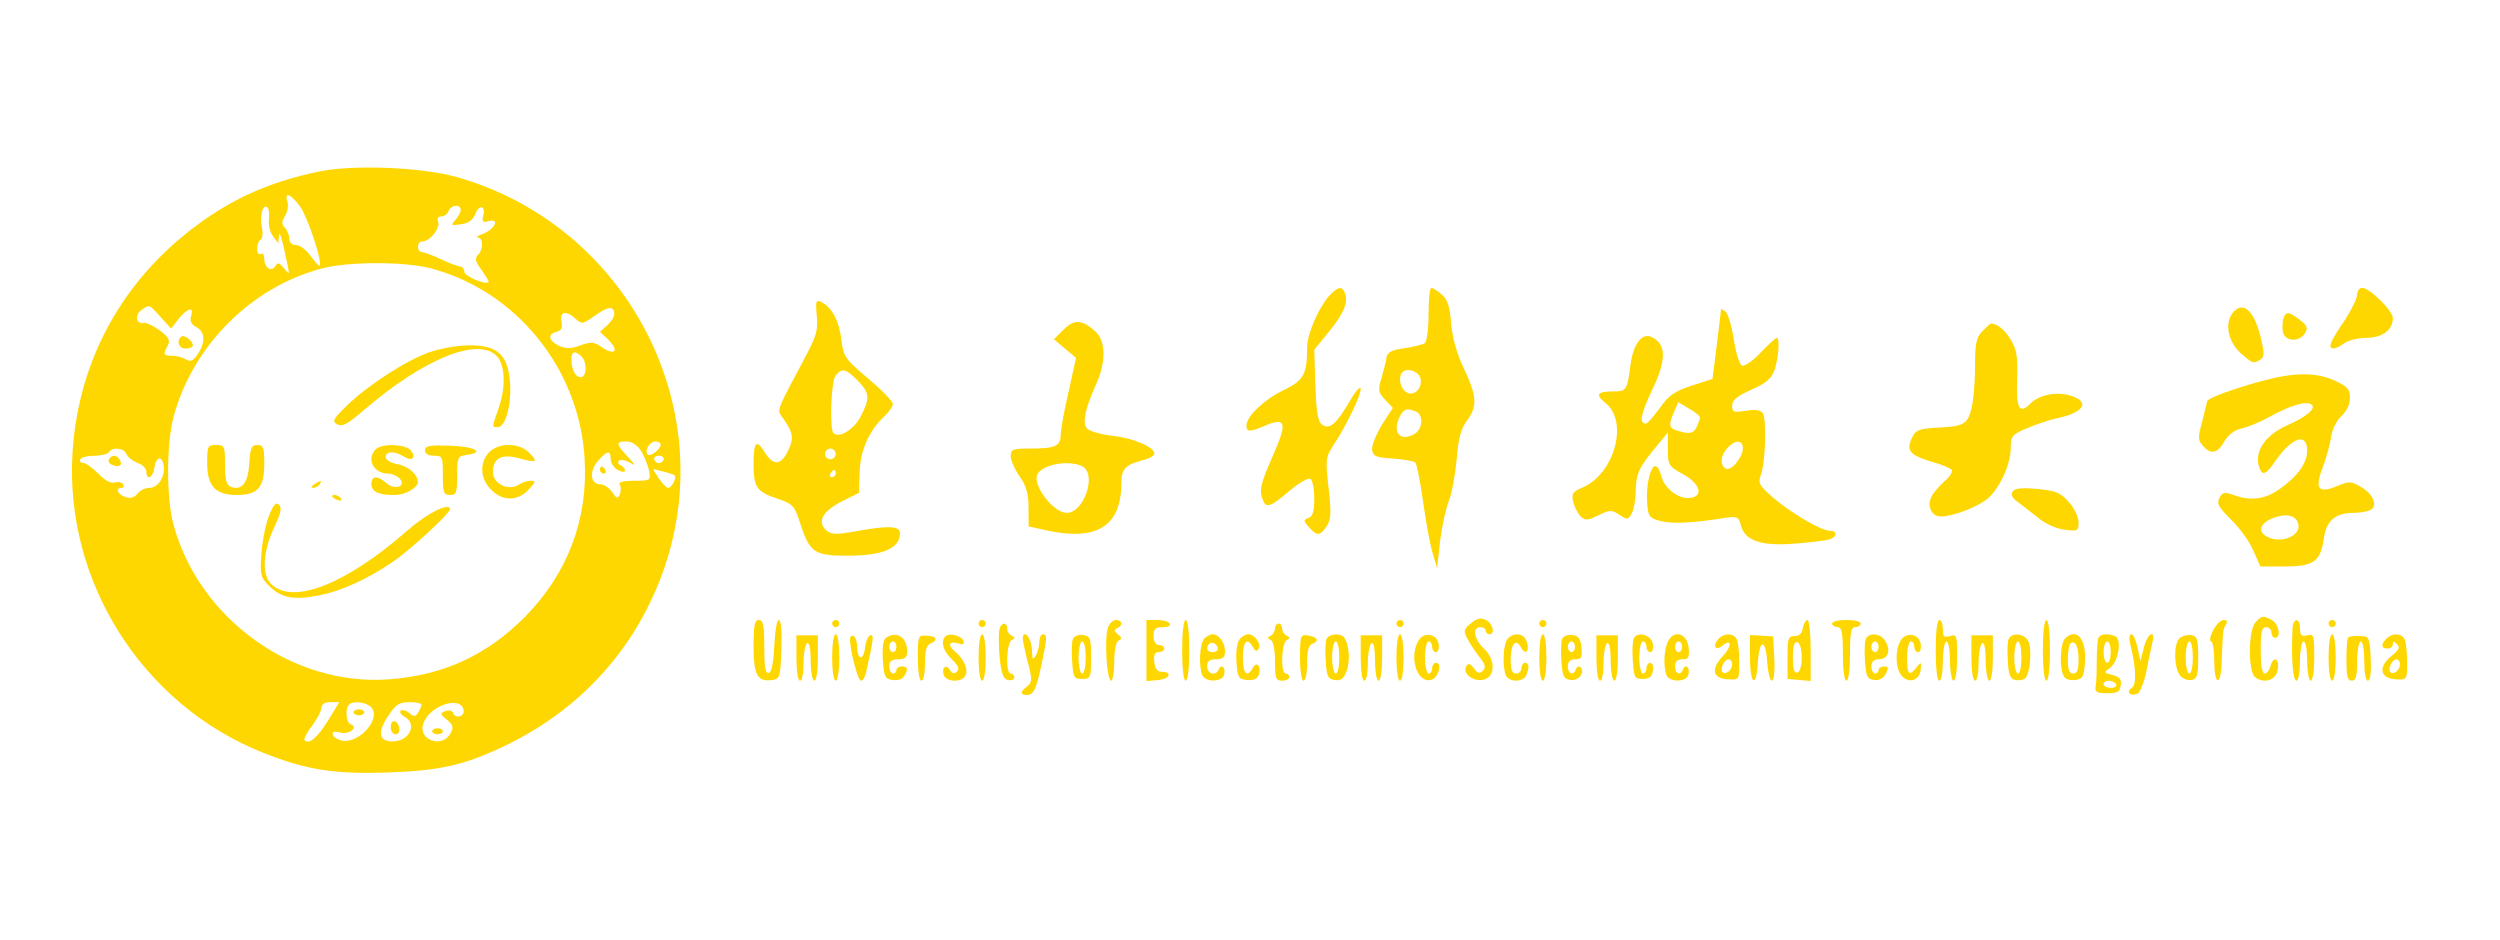 <?xml version="1.0" standalone="no"?>
<!DOCTYPE svg PUBLIC "-//W3C//DTD SVG 20010904//EN"
 "http://www.w3.org/TR/2001/REC-SVG-20010904/DTD/svg10.dtd">
<svg version="1.0" xmlns="http://www.w3.org/2000/svg"
 width="500pt" height="188pt" viewBox="0 0 700 188"
 preserveAspectRatio="xMidYMid meet">

<g transform="translate(0,188) scale(0.1,-0.1)"
fill="gold" stroke="none">
<path d="M890 1775 c-133 -28 -235 -73 -338 -149 -210 -155 -333 -380 -349
-638 -22 -361 195 -704 532 -839 123 -49 201 -61 350 -56 145 5 213 20 323 72
227 107 388 292 461 528 138 452 -129 936 -589 1067 -97 28 -296 36 -390 15z
m-50 -97 c21 -28 64 -157 55 -166 -2 -2 -13 11 -25 27 -12 17 -30 31 -41 31
-12 0 -19 7 -19 18 0 10 -6 24 -12 30 -10 10 -10 17 0 33 7 11 10 29 7 40 -10
29 9 23 35 -13z m-87 -35 c-2 -16 3 -37 11 -48 l15 -20 2 20 c1 19 9 -7 24
-80 6 -29 6 -29 -10 -10 -13 16 -17 17 -24 6 -11 -18 -31 -5 -31 20 0 11 -4
17 -10 14 -5 -3 -10 3 -10 14 0 11 4 23 10 26 5 3 7 19 3 35 -6 33 2 64 15 56
5 -3 7 -18 5 -33z m537 25 c0 -6 -7 -19 -15 -28 -14 -15 -12 -16 16 -12 21 3
33 12 40 29 10 28 30 23 22 -6 -4 -16 -1 -19 16 -14 32 8 16 -23 -17 -36 -15
-5 -21 -10 -14 -10 15 -1 16 -33 0 -49 -9 -9 -7 -19 11 -43 12 -17 21 -32 19
-33 -10 -8 -68 17 -68 29 0 8 -6 15 -12 15 -7 1 -31 9 -53 20 -22 11 -46 19
-52 20 -17 0 -17 30 0 30 21 0 50 37 44 55 -4 9 -1 15 9 15 8 0 17 7 20 15 7
18 34 20 34 3z m-85 -163 c241 -63 418 -282 432 -535 10 -168 -48 -320 -166
-440 -107 -108 -227 -164 -380 -176 -270 -21 -535 169 -606 436 -19 72 -19
220 0 295 52 200 216 366 415 419 74 20 231 20 305 1z m-755 -137 l29 -32 21
27 c25 31 44 36 35 8 -4 -14 0 -23 15 -31 24 -13 26 -42 4 -75 -13 -20 -20
-23 -34 -15 -10 6 -28 10 -39 10 -24 0 -25 4 -11 29 7 14 3 23 -23 42 -18 13
-37 22 -44 21 -21 -5 -27 21 -8 35 24 17 22 18 55 -19z m1270 8 c0 -7 -9 -21
-20 -31 l-20 -18 20 -19 c36 -34 23 -51 -18 -22 -19 13 -28 13 -57 3 -26 -10
-40 -10 -60 -1 -29 14 -33 32 -7 39 14 3 18 11 14 29 -5 28 13 32 40 7 17 -15
20 -15 55 10 36 26 53 27 53 3z m-92 -118 c17 -17 15 -58 -2 -58 -15 0 -26 21
-26 51 0 22 11 24 28 7z m166 -263 c9 -14 19 -39 23 -55 5 -30 5 -30 -41 -30
-30 0 -45 -4 -41 -10 4 -6 4 -18 1 -27 -6 -14 -9 -14 -22 5 -8 12 -23 22 -33
22 -28 0 -32 36 -7 65 26 30 36 32 36 5 0 -10 9 -24 20 -30 12 -6 20 -7 20 -1
0 5 -6 11 -12 14 -7 2 -9 8 -5 13 4 4 18 2 30 -5 18 -11 17 -8 -5 16 -34 36
-35 43 -4 43 14 0 30 -10 40 -25z m56 16 c0 -12 -29 -35 -36 -28 -11 10 5 37
21 37 8 0 15 -4 15 -9z m-1496 -26 c3 -8 17 -20 31 -25 14 -5 25 -16 25 -25 0
-25 18 -17 22 10 4 32 22 37 26 8 5 -32 -15 -63 -40 -63 -11 0 -26 -7 -33 -16
-8 -11 -19 -14 -33 -10 -22 7 -31 26 -11 26 5 0 7 5 4 10 -4 6 -14 8 -24 5
-11 -3 -28 6 -46 25 -16 16 -35 30 -42 30 -8 0 -11 5 -8 10 3 6 21 10 40 10
19 0 37 5 40 10 9 15 42 12 49 -5z m1504 -16 c-2 -6 -8 -10 -13 -10 -5 0 -11
4 -13 10 -2 6 4 11 13 11 9 0 15 -5 13 -11z m31 -44 c6 -7 -8 -35 -18 -35 -5
0 -16 12 -26 26 l-17 27 28 -7 c16 -4 31 -9 33 -11z m-970 -686 c-31 -49 -53
-68 -66 -56 -3 4 6 22 21 41 14 19 26 42 26 50 0 10 9 16 25 16 l25 0 -31 -51z
m121 36 c27 -32 -33 -100 -81 -93 -12 2 -24 9 -27 16 -3 9 3 11 21 7 25 -7 52
15 29 23 -13 4 -16 44 -5 55 12 12 50 7 63 -8z m140 8 c0 -5 -4 -14 -9 -22 -8
-12 -12 -13 -25 -1 -9 7 -20 10 -24 6 -4 -4 1 -12 11 -17 37 -21 13 -69 -34
-69 -38 0 -43 25 -13 70 22 34 32 40 60 40 19 0 34 -3 34 -7z m118 -15 c4 -19
-24 -26 -30 -7 -2 5 -11 7 -21 4 -15 -6 -15 -9 4 -24 18 -15 20 -21 10 -39
-23 -42 -91 -18 -76 27 16 51 105 81 113 39z"/>
<path d="M1203 1270 c-66 -23 -175 -94 -232 -150 -38 -37 -42 -44 -27 -52 14
-8 30 1 74 39 166 143 319 206 372 153 25 -25 27 -89 5 -150 -18 -52 -18 -50
-1 -50 22 0 39 65 34 128 -7 76 -36 102 -116 101 -31 0 -80 -9 -109 -19z"/>
<path d="M580 960 c0 -65 23 -90 83 -90 59 0 77 21 77 88 0 45 -3 52 -19 52
-17 0 -20 -8 -23 -51 -3 -55 -21 -78 -52 -66 -12 5 -16 20 -16 62 0 52 -1 55
-25 55 -23 0 -25 -3 -25 -50z"/>
<path d="M1052 998 c-27 -27 -6 -68 34 -68 12 0 27 -7 34 -15 18 -22 -16 -32
-39 -11 -24 21 -41 20 -41 -3 0 -22 19 -31 65 -31 29 0 65 20 65 36 0 21 -26
44 -55 50 -20 3 -35 12 -35 20 0 17 24 18 50 2 24 -15 37 -4 20 17 -15 18 -81
20 -98 3z"/>
<path d="M1190 995 c0 -9 9 -15 25 -15 24 0 25 -3 25 -55 0 -48 2 -55 20 -55
18 0 20 7 20 54 0 51 2 55 25 58 54 7 27 23 -42 26 -60 2 -73 0 -73 -13z"/>
<path d="M1370 990 c-28 -28 -26 -75 5 -105 32 -33 74 -33 105 0 20 21 21 25
7 25 -10 0 -26 -5 -36 -12 -28 -17 -71 4 -71 36 0 39 24 52 73 39 50 -14 55
-11 28 16 -28 28 -84 28 -111 1z"/>
<path d="M880 900 c-9 -6 -10 -10 -3 -10 6 0 15 5 18 10 8 12 4 12 -15 0z"/>
<path d="M930 866 c0 -2 7 -7 16 -10 8 -3 12 -2 9 4 -6 10 -25 14 -25 6z"/>
<path d="M754 814 c-9 -21 -19 -69 -22 -106 -4 -61 -3 -68 21 -92 35 -35 70
-41 141 -27 64 13 134 45 206 94 49 33 160 136 160 147 0 21 -63 -10 -120 -60
-171 -150 -321 -209 -381 -149 -27 27 -23 94 11 163 16 35 20 50 11 59 -8 8
-15 0 -27 -29z"/>
<path d="M507 1313 c-14 -13 -6 -33 13 -33 11 0 20 4 20 9 0 13 -26 32 -33 24z"/>
<path d="M1680 940 c0 -5 5 -10 11 -10 5 0 7 5 4 10 -3 6 -8 10 -11 10 -2 0
-4 -4 -4 -10z"/>
<path d="M305 970 c-3 -6 1 -13 10 -16 19 -8 30 0 20 15 -8 14 -22 14 -30 1z"/>
<path d="M990 262 c0 -5 7 -9 15 -9 8 0 15 4 15 9 0 4 -7 8 -15 8 -8 0 -15 -4
-15 -8z"/>
<path d="M1094 220 c0 -11 6 -20 14 -20 7 0 12 8 10 17 -4 24 -24 27 -24 3z"/>
<path d="M1210 208 c0 -4 7 -8 15 -8 8 0 15 4 15 8 0 5 -7 9 -15 9 -8 0 -15
-4 -15 -9z"/>
<path d="M3722 1428 c-29 -32 -62 -107 -62 -144 0 -77 -10 -94 -67 -121 -54
-26 -103 -73 -103 -99 0 -18 9 -18 52 0 59 25 63 9 23 -82 -36 -82 -40 -98
-29 -126 9 -24 21 -20 74 25 27 23 53 38 59 34 6 -3 11 -28 11 -55 0 -35 -4
-50 -16 -54 -15 -6 -15 -8 1 -26 23 -26 31 -25 50 3 12 19 13 37 5 107 -9 80
-8 86 14 120 36 55 76 137 76 157 0 10 -14 -5 -30 -33 -38 -65 -56 -81 -77
-68 -13 8 -17 33 -20 111 l-3 100 40 49 c42 51 56 84 46 109 -8 21 -19 19 -44
-7z"/>
<path d="M4000 1376 c0 -42 -5 -78 -11 -81 -5 -4 -31 -10 -57 -14 -36 -5 -47
-11 -50 -26 -1 -11 -8 -37 -14 -58 -10 -33 -9 -40 10 -60 l22 -23 -31 -48
c-16 -27 -29 -58 -27 -70 3 -18 11 -21 58 -24 30 -2 59 -7 63 -11 4 -4 14 -55
22 -112 8 -57 20 -122 27 -144 l12 -40 8 74 c5 41 16 92 25 115 9 23 18 76 22
118 4 57 12 84 29 107 29 40 28 66 -9 145 -20 42 -33 88 -36 129 -4 47 -10 66
-27 79 -11 10 -24 18 -28 18 -5 0 -8 -33 -8 -74z m-22 -182 c4 -29 -23 -51
-43 -34 -16 13 -20 42 -8 54 14 14 48 1 51 -20z m-14 -90 c23 -9 20 -51 -5
-64 -40 -22 -62 7 -39 51 11 20 19 23 44 13z"/>
<path d="M6600 1431 c0 -10 -15 -41 -33 -69 -19 -27 -37 -57 -40 -66 -8 -20
11 -21 37 -1 11 8 39 15 61 15 45 0 75 22 75 55 0 21 -65 85 -86 85 -8 0 -14
-9 -14 -19z"/>
<path d="M2287 1372 c4 -40 -1 -57 -33 -117 -79 -148 -78 -146 -66 -164 33
-45 36 -61 19 -96 -20 -43 -42 -44 -66 -5 -23 38 -31 29 -31 -34 0 -65 9 -77
66 -96 44 -15 49 -20 64 -68 27 -83 40 -92 131 -92 102 0 148 20 149 63 0 21
-34 22 -126 5 -51 -9 -66 -9 -79 2 -28 23 -14 53 40 81 l50 25 2 56 c1 61 26
118 68 157 14 13 25 29 25 36 0 7 -31 39 -69 71 -64 54 -69 61 -75 107 -6 53
-25 90 -54 106 -17 9 -19 6 -15 -37z m114 -181 c34 -35 36 -49 9 -101 -19 -37
-61 -62 -76 -47 -12 11 -7 147 6 162 18 21 28 19 61 -14z m-61 -206 c0 -8 -7
-15 -15 -15 -8 0 -15 7 -15 15 0 8 7 15 15 15 8 0 15 -7 15 -15z m0 -55 c0 -5
-5 -10 -11 -10 -5 0 -7 5 -4 10 3 6 8 10 11 10 2 0 4 -4 4 -10z"/>
<path d="M6256 1385 c-28 -28 -20 -82 16 -116 36 -32 37 -32 57 -20 12 8 12
17 0 66 -17 68 -46 97 -73 70z"/>
<path d="M4819 1390 c0 -3 -6 -48 -12 -100 l-12 -95 -59 -19 c-48 -16 -64 -27
-89 -63 -17 -23 -34 -43 -38 -43 -20 0 -16 24 17 94 40 83 40 127 1 147 -28
16 -54 -16 -62 -79 -9 -69 -11 -72 -48 -72 -45 0 -51 -9 -22 -32 66 -52 26
-200 -66 -238 -26 -11 -29 -17 -24 -39 3 -14 13 -33 20 -40 13 -13 19 -13 50
2 33 16 38 16 60 1 22 -14 24 -14 34 5 6 11 11 39 11 63 1 47 9 66 58 124 l32
39 0 -47 c0 -44 2 -48 43 -70 47 -26 58 -61 20 -66 -31 -5 -72 25 -81 60 -4
16 -12 29 -17 29 -14 0 -27 -56 -23 -104 3 -37 6 -42 38 -50 32 -8 87 -6 181
9 33 5 37 3 43 -20 11 -44 57 -60 152 -52 45 3 89 9 98 12 21 8 20 24 -1 24
-24 0 -109 50 -160 94 -38 34 -41 39 -32 64 12 32 16 153 5 171 -6 9 -21 11
-47 7 -35 -6 -39 -4 -39 14 0 16 14 27 54 45 42 18 56 31 65 56 11 33 15 89 6
89 -3 0 -23 -18 -45 -41 -21 -23 -45 -39 -52 -37 -7 3 -17 33 -23 71 -5 36
-16 72 -22 79 -7 6 -13 10 -14 8z m-59 -303 c0 -5 -5 -17 -10 -28 -8 -15 -17
-18 -38 -13 -39 9 -42 15 -27 51 l14 33 30 -18 c17 -9 31 -21 31 -25z m120
-86 c0 -26 -34 -66 -48 -57 -17 10 -15 36 5 58 21 23 43 23 43 -1z"/>
<path d="M6394 1366 c-3 -8 -4 -25 -2 -38 4 -28 45 -32 62 -5 9 15 6 21 -14
37 -30 23 -39 25 -46 6z"/>
<path d="M2978 1333 l-27 -27 31 -26 31 -26 -21 -95 c-12 -52 -22 -106 -22
-120 0 -32 -15 -39 -86 -39 -48 0 -54 -2 -54 -21 0 -11 11 -37 25 -57 19 -27
25 -50 25 -88 l0 -52 50 -11 c143 -31 210 12 210 135 0 36 12 49 58 61 18 4
34 13 34 18 2 19 -58 44 -117 51 -33 3 -65 13 -72 21 -13 16 -4 57 27 125 27
60 26 119 -2 145 -38 35 -60 36 -90 6z m53 -383 c41 -22 4 -130 -44 -130 -37
0 -95 75 -83 106 11 29 89 44 127 24z"/>
<path d="M5550 1328 c-17 -18 -20 -35 -20 -102 0 -45 -5 -98 -11 -118 -11 -41
-21 -46 -104 -50 -41 -3 -52 -7 -61 -27 -18 -36 -7 -49 52 -67 29 -8 56 -19
59 -24 3 -5 -6 -20 -21 -32 -14 -13 -30 -31 -35 -41 -15 -27 -1 -57 25 -57 36
0 108 28 135 53 32 30 61 94 61 138 0 34 3 38 48 57 26 11 63 23 82 27 77 16
94 47 35 64 -40 11 -87 1 -111 -24 -30 -30 -39 -12 -36 69 2 64 -1 83 -18 111
-17 28 -38 45 -55 45 -3 0 -13 -10 -25 -22z"/>
<path d="M6336 1190 c-84 -23 -156 -49 -156 -58 -1 -4 -7 -29 -14 -57 -12 -44
-12 -52 2 -67 22 -26 41 -22 60 12 11 18 28 32 47 36 17 3 53 18 80 33 56 31
101 45 116 35 17 -10 -11 -34 -67 -59 -59 -26 -90 -70 -80 -111 9 -33 19 -30
49 14 46 65 87 77 87 26 0 -34 -26 -71 -74 -105 -41 -31 -84 -37 -132 -19 -21
8 -29 8 -36 -2 -13 -21 -10 -28 31 -69 22 -21 49 -59 60 -84 l20 -45 69 0 c81
0 100 14 109 80 7 48 32 70 83 70 19 0 41 4 49 9 19 12 6 44 -29 64 -27 16
-32 16 -66 2 -53 -22 -64 -8 -40 53 10 26 20 64 23 84 3 21 15 46 29 59 15 14
24 34 24 51 0 24 -7 32 -42 48 -53 24 -112 24 -202 0z m98 -397 c13 -32 -37
-59 -79 -43 -34 13 -31 38 6 54 36 15 65 11 73 -11z"/>
<path d="M5635 879 c-6 -8 0 -18 14 -28 12 -9 38 -29 57 -44 19 -17 51 -31 74
-34 38 -5 40 -4 40 21 0 14 -12 40 -28 57 -23 26 -36 31 -88 36 -45 4 -63 2
-69 -8z"/>
<path d="M4119 511 c-20 -16 -22 -22 -11 -42 6 -13 22 -36 34 -52 17 -21 19
-30 10 -39 -9 -9 -15 -8 -25 7 -10 13 -16 15 -21 6 -12 -19 15 -42 43 -39 38
4 41 55 6 88 -28 26 -33 60 -10 60 8 0 15 -4 15 -10 0 -5 5 -10 10 -10 17 0
11 29 -9 40 -15 7 -25 5 -42 -9z"/>
<path d="M6316 514 c-21 -21 -22 -136 -2 -154 26 -20 61 -8 64 23 4 31 -13 37
-21 7 -3 -11 -10 -20 -16 -20 -7 0 -11 25 -11 65 0 51 3 65 15 65 8 0 15 -7
15 -15 0 -8 5 -15 10 -15 18 0 11 39 -9 50 -25 13 -27 13 -45 -6z"/>
<path d="M2110 446 c0 -80 11 -100 52 -94 22 3 23 8 26 86 2 50 -1 82 -7 82
-6 0 -11 -32 -13 -72 -2 -46 -7 -73 -15 -76 -10 -3 -13 16 -13 72 0 61 -3 76
-15 76 -12 0 -15 -15 -15 -74z"/>
<path d="M2330 510 c0 -5 5 -10 10 -10 6 0 10 5 10 10 0 6 -4 10 -10 10 -5 0
-10 -4 -10 -10z"/>
<path d="M2740 510 c0 -5 5 -10 10 -10 6 0 10 5 10 10 0 6 -4 10 -10 10 -5 0
-10 -4 -10 -10z"/>
<path d="M3102 498 c-10 -30 -3 -148 9 -148 5 0 9 24 9 54 0 34 5 56 13 59 9
4 8 8 -3 17 -11 9 -12 13 -2 17 17 7 15 23 -3 23 -9 0 -19 -10 -23 -22z"/>
<path d="M3210 434 l0 -85 33 3 c33 3 41 23 9 23 -11 0 -18 9 -20 28 -2 19 1
27 12 27 9 0 16 5 16 10 0 6 -7 10 -15 10 -9 0 -15 9 -15 25 0 20 5 25 26 25
14 0 23 4 19 10 -3 6 -19 10 -36 10 l-29 0 0 -86z"/>
<path d="M3310 435 c0 -50 4 -85 10 -85 6 0 10 35 10 85 0 50 -4 85 -10 85 -6
0 -10 -35 -10 -85z"/>
<path d="M3910 510 c0 -5 5 -10 10 -10 6 0 10 5 10 10 0 6 -4 10 -10 10 -5 0
-10 -4 -10 -10z"/>
<path d="M4310 510 c0 -5 5 -10 10 -10 6 0 10 5 10 10 0 6 -4 10 -10 10 -5 0
-10 -4 -10 -10z"/>
<path d="M5048 498 c-2 -15 -10 -23 -23 -23 -18 0 -20 -7 -20 -60 l0 -60 33
-3 32 -3 0 85 c0 47 -4 86 -9 86 -5 0 -11 -10 -13 -22z m-3 -83 c0 -22 -5 -40
-12 -42 -9 -3 -13 9 -13 42 0 33 4 45 13 43 7 -3 12 -21 12 -43z"/>
<path d="M5130 510 c0 -5 7 -10 15 -10 12 0 15 -15 15 -75 0 -43 4 -75 10 -75
6 0 10 32 10 75 0 60 3 75 15 75 8 0 15 5 15 10 0 6 -18 10 -40 10 -22 0 -40
-4 -40 -10z"/>
<path d="M5420 435 c0 -50 4 -85 10 -85 6 0 10 25 10 55 0 30 5 55 10 55 6 0
10 -25 10 -55 0 -30 5 -55 10 -55 6 0 10 29 10 66 0 61 -1 65 -20 59 -16 -5
-20 -2 -20 19 0 14 -4 26 -10 26 -6 0 -10 -35 -10 -85z"/>
<path d="M5720 435 c0 -50 4 -85 10 -85 6 0 10 35 10 85 0 50 -4 85 -10 85 -6
0 -10 -35 -10 -85z"/>
<path d="M6196 490 c-8 -16 -10 -30 -5 -30 5 0 9 -25 9 -55 0 -73 20 -71 21 3
3 81 3 86 12 100 5 8 3 12 -7 12 -8 0 -21 -13 -30 -30z"/>
<path d="M6419 495 c-4 -80 1 -145 11 -145 6 0 10 25 10 55 0 30 5 55 10 55 6
0 10 -25 10 -55 0 -30 5 -55 10 -55 6 0 10 29 10 66 0 61 -1 66 -20 61 -16 -4
-20 0 -20 19 0 32 -20 31 -21 -1z"/>
<path d="M6520 510 c0 -5 5 -10 10 -10 6 0 10 5 10 10 0 6 -4 10 -10 10 -5 0
-10 -4 -10 -10z"/>
<path d="M2798 493 c-2 -10 -2 -45 1 -78 5 -46 10 -61 24 -63 9 -2 17 1 17 7
0 6 -4 11 -10 11 -15 0 -12 87 3 94 10 5 10 7 0 12 -7 3 -13 12 -13 20 0 20
-17 17 -22 -3z"/>
<path d="M3570 496 c0 -8 -6 -17 -12 -20 -10 -5 -10 -7 0 -12 7 -3 12 -26 12
-60 0 -47 2 -54 20 -54 11 0 20 5 20 10 0 6 -4 10 -10 10 -15 0 -12 87 3 94
10 5 10 7 0 12 -7 3 -13 12 -13 20 0 8 -4 14 -10 14 -5 0 -10 -6 -10 -14z"/>
<path d="M2230 413 c0 -35 4 -63 10 -63 6 0 10 22 10 49 0 28 5 53 10 56 6 4
10 -15 10 -49 0 -31 5 -56 10 -56 6 0 10 28 10 63 l0 64 -30 0 -30 0 0 -64z"/>
<path d="M2330 415 c0 -37 4 -65 10 -65 6 0 10 28 10 65 0 37 -4 65 -10 65 -6
0 -10 -28 -10 -65z"/>
<path d="M2380 466 c0 -32 22 -116 31 -116 5 0 11 10 14 23 21 93 23 108 12
104 -7 -2 -13 -18 -15 -35 -4 -37 -22 -34 -22 3 0 13 -4 27 -10 30 -5 3 -10
-1 -10 -9z"/>
<path d="M2482 471 c-9 -5 -12 -25 -10 -62 3 -48 6 -54 27 -57 13 -2 28 2 32
10 13 19 11 28 -6 28 -8 0 -15 -4 -15 -10 0 -5 -4 -10 -10 -10 -5 0 -10 9 -10
20 0 15 7 20 25 20 19 0 25 5 25 23 0 38 -29 57 -58 38z m28 -26 c0 -8 -4 -15
-10 -15 -5 0 -10 7 -10 15 0 8 5 15 10 15 6 0 10 -7 10 -15z"/>
<path d="M2570 414 c0 -36 4 -64 10 -64 6 0 10 22 10 49 0 34 4 51 15 55 23 9
18 21 -10 22 -24 2 -25 0 -25 -62z"/>
<path d="M2647 474 c-14 -14 -6 -41 18 -64 18 -17 22 -27 15 -34 -8 -8 -14 -6
-20 4 -11 18 -25 6 -17 -15 8 -20 53 -20 61 1 7 17 -5 44 -28 64 -23 18 -20
32 5 25 15 -5 20 -3 17 6 -5 15 -40 24 -51 13z"/>
<path d="M2740 415 c0 -37 4 -65 10 -65 6 0 10 28 10 65 0 37 -4 65 -10 65 -6
0 -10 -28 -10 -65z"/>
<path d="M2866 453 c3 -16 10 -46 16 -67 8 -33 7 -42 -6 -52 -20 -14 -20 -24
-2 -24 20 0 27 14 42 84 16 75 17 86 4 86 -5 0 -10 -10 -10 -22 0 -13 -5 -30
-10 -38 -8 -12 -10 -11 -10 7 0 28 -10 53 -21 53 -5 0 -7 -12 -3 -27z"/>
<path d="M3004 467 c-3 -8 -4 -36 -2 -63 3 -45 5 -49 28 -49 24 0 25 3 25 60
0 55 -2 60 -23 63 -12 2 -24 -3 -28 -11z m36 -52 c0 -25 -4 -45 -10 -45 -5 0
-10 20 -10 45 0 25 5 45 10 45 6 0 10 -20 10 -45z"/>
<path d="M3372 468 c-13 -13 -16 -75 -6 -102 8 -20 53 -21 61 -1 3 9 2 19 -2
23 -4 4 -10 1 -12 -5 -7 -21 -33 -15 -33 7 0 15 7 20 25 20 19 0 25 5 25 23 0
24 -17 47 -35 47 -6 0 -16 -5 -23 -12z m38 -29 c0 -5 -7 -9 -15 -9 -15 0 -20
12 -9 23 8 8 24 -1 24 -14z"/>
<path d="M3471 466 c-7 -8 -11 -36 -9 -63 3 -43 5 -48 29 -51 17 -2 29 3 33
13 9 24 -5 42 -16 21 -16 -29 -28 -17 -28 29 0 46 12 58 28 29 7 -12 11 -13
16 -5 9 14 -11 41 -29 41 -7 0 -18 -6 -24 -14z"/>
<path d="M3640 415 c0 -37 4 -65 10 -65 6 0 10 22 10 49 0 36 4 51 16 55 20 8
12 19 -16 23 -18 3 -20 -3 -20 -62z"/>
<path d="M3714 466 c-3 -7 -4 -35 -2 -62 3 -42 6 -49 25 -52 17 -3 26 4 33 24
11 27 8 73 -5 93 -9 16 -45 13 -51 -3z m36 -51 c0 -25 -4 -45 -10 -45 -5 0
-10 20 -10 45 0 25 5 45 10 45 6 0 10 -20 10 -45z"/>
<path d="M3810 413 c0 -35 4 -63 10 -63 6 0 10 22 10 49 0 28 5 53 10 56 6 4
10 -15 10 -49 0 -31 5 -56 10 -56 6 0 10 28 10 63 l0 64 -30 0 -30 0 0 -64z"/>
<path d="M3910 415 c0 -37 4 -65 10 -65 6 0 10 28 10 65 0 37 -4 65 -10 65 -6
0 -10 -28 -10 -65z"/>
<path d="M3971 461 c-26 -47 -3 -117 35 -109 20 3 34 48 15 48 -6 0 -11 -7
-11 -15 0 -8 -4 -15 -10 -15 -5 0 -10 20 -10 45 0 25 5 45 10 45 6 0 10 -7 10
-15 0 -8 5 -15 11 -15 6 0 9 10 7 23 -4 29 -43 35 -57 8z"/>
<path d="M4222 468 c-13 -13 -16 -75 -6 -102 8 -21 50 -21 58 0 9 23 7 34 -4
34 -5 0 -10 -7 -10 -15 0 -8 -7 -15 -15 -15 -11 0 -15 11 -15 39 0 45 14 61
29 34 12 -23 25 -11 16 16 -7 23 -34 28 -53 9z"/>
<path d="M4310 415 c0 -37 4 -65 10 -65 6 0 10 28 10 65 0 37 -4 65 -10 65 -6
0 -10 -28 -10 -65z"/>
<path d="M4374 467 c-3 -8 -4 -36 -2 -63 3 -42 6 -49 26 -52 22 -3 42 22 27
36 -4 4 -10 1 -12 -5 -7 -20 -23 -15 -23 7 0 14 7 20 21 20 17 0 20 5 17 33
-2 24 -8 33 -26 35 -12 2 -24 -3 -28 -11z m36 -22 c0 -8 -4 -15 -10 -15 -5 0
-10 7 -10 15 0 8 5 15 10 15 6 0 10 -7 10 -15z"/>
<path d="M4470 413 c0 -35 4 -63 10 -63 6 0 10 22 10 49 0 28 5 53 10 56 6 4
10 -15 10 -49 0 -31 5 -56 10 -56 6 0 10 28 10 63 l0 64 -30 0 -30 0 0 -64z"/>
<path d="M4574 467 c-3 -8 -4 -36 -2 -63 3 -45 5 -49 28 -49 18 0 26 6 28 23
2 12 -1 22 -7 22 -6 0 -11 -7 -11 -15 0 -8 -4 -15 -10 -15 -5 0 -10 20 -10 45
0 25 5 45 10 45 6 0 10 -7 10 -15 0 -8 5 -15 11 -15 6 0 9 10 7 23 -4 26 -45
37 -54 14z"/>
<path d="M4671 461 c-12 -22 -14 -70 -5 -95 8 -20 53 -21 61 -1 3 9 2 19 -2
23 -4 4 -10 1 -12 -5 -7 -20 -23 -15 -23 7 0 14 7 20 21 20 17 0 20 5 17 33
-4 39 -40 51 -57 18z m39 -16 c0 -8 -4 -15 -10 -15 -5 0 -10 7 -10 15 0 8 5
15 10 15 6 0 10 -7 10 -15z"/>
<path d="M4810 465 c-16 -19 -5 -32 13 -17 26 22 27 -2 1 -29 -34 -36 -29 -63
14 -65 32 -2 32 -1 32 46 0 27 -3 55 -6 64 -8 20 -38 21 -54 1z m40 -69 c0
-16 -18 -31 -27 -22 -8 8 5 36 17 36 5 0 10 -6 10 -14z"/>
<path d="M4900 414 c0 -76 18 -86 22 -14 4 67 22 69 26 3 2 -29 8 -53 13 -53
6 0 9 26 7 62 l-3 62 -32 2 -33 2 0 -64z"/>
<path d="M5224 466 c-3 -7 -4 -35 -2 -62 3 -42 6 -49 25 -52 14 -2 26 4 33 17
9 17 8 21 -5 21 -8 0 -15 -4 -15 -10 0 -5 -4 -10 -10 -10 -5 0 -10 9 -10 20 0
13 7 20 20 20 26 0 35 22 20 49 -12 24 -48 28 -56 7z m36 -21 c0 -8 -4 -15
-10 -15 -5 0 -10 7 -10 15 0 8 5 15 10 15 6 0 10 -7 10 -15z"/>
<path d="M5321 461 c-15 -27 -14 -73 2 -95 19 -25 51 -17 55 14 2 23 1 24 -11
8 -22 -27 -27 -22 -27 27 0 25 5 45 10 45 6 0 10 -7 10 -15 0 -8 5 -15 11 -15
6 0 9 10 7 23 -4 29 -43 35 -57 8z"/>
<path d="M5520 413 c0 -35 4 -63 10 -63 6 0 10 22 10 49 0 28 5 53 10 56 6 4
10 -15 10 -49 0 -31 5 -56 10 -56 6 0 10 28 10 63 l0 64 -30 0 -30 0 0 -64z"/>
<path d="M5624 466 c-3 -7 -4 -35 -2 -62 2 -38 7 -50 22 -52 10 -2 22 0 27 5
14 14 19 84 8 104 -11 22 -47 25 -55 5z m36 -51 c0 -25 -4 -45 -10 -45 -5 0
-10 20 -10 45 0 25 5 45 10 45 6 0 10 -20 10 -45z"/>
<path d="M5782 468 c-14 -14 -16 -86 -3 -106 4 -8 19 -12 32 -10 21 3 24 9 27
51 4 65 -24 97 -56 65z m38 -59 c0 -28 -4 -39 -15 -39 -11 0 -15 11 -15 38 0
21 3 42 6 45 14 13 24 -6 24 -44z"/>
<path d="M5876 471 c-3 -4 -5 -32 -5 -62 0 -30 -1 -63 -3 -74 -3 -17 3 -20 32
-20 29 0 36 4 38 22 3 17 -3 24 -23 29 -25 6 -25 7 -7 20 24 17 34 81 14 89
-20 8 -40 6 -46 -4z m34 -41 c0 -16 -4 -30 -10 -30 -5 0 -10 14 -10 30 0 17 5
30 10 30 6 0 10 -13 10 -30z m15 -90 c3 -5 -3 -10 -14 -10 -12 0 -21 5 -21 10
0 6 6 10 14 10 8 0 18 -4 21 -10z"/>
<path d="M5964 455 c17 -66 19 -117 5 -125 -17 -11 -5 -24 15 -17 8 3 19 31
26 64 6 32 14 68 17 81 9 38 -15 24 -24 -15 l-10 -38 -8 38 c-4 20 -12 37 -17
37 -6 0 -7 -11 -4 -25z"/>
<path d="M6102 468 c-16 -16 -15 -79 1 -102 7 -10 22 -16 33 -14 16 3 19 12
19 63 0 52 -3 60 -20 63 -11 1 -26 -3 -33 -10z m38 -53 c0 -25 -4 -45 -10 -45
-5 0 -10 20 -10 45 0 25 5 45 10 45 6 0 10 -20 10 -45z"/>
<path d="M6520 415 c0 -37 4 -65 10 -65 6 0 10 28 10 65 0 37 -4 65 -10 65 -6
0 -10 -28 -10 -65z"/>
<path d="M6575 471 c-3 -2 -5 -31 -5 -63 0 -45 3 -58 15 -58 12 0 15 13 15 55
0 30 5 55 10 55 6 0 10 -25 10 -55 0 -32 4 -55 10 -55 7 0 10 24 8 63 -3 60
-4 62 -31 62 -15 1 -30 -1 -32 -4z"/>
<path d="M6682 468 c-16 -16 -15 -28 3 -28 8 0 15 5 15 12 0 9 3 9 12 0 9 -9
5 -16 -16 -33 -38 -30 -32 -63 12 -65 32 -2 32 -1 32 46 0 27 -3 55 -6 64 -7
19 -35 21 -52 4z m38 -72 c0 -16 -18 -31 -27 -22 -8 8 5 36 17 36 5 0 10 -6
10 -14z"/>
</g>
</svg>
